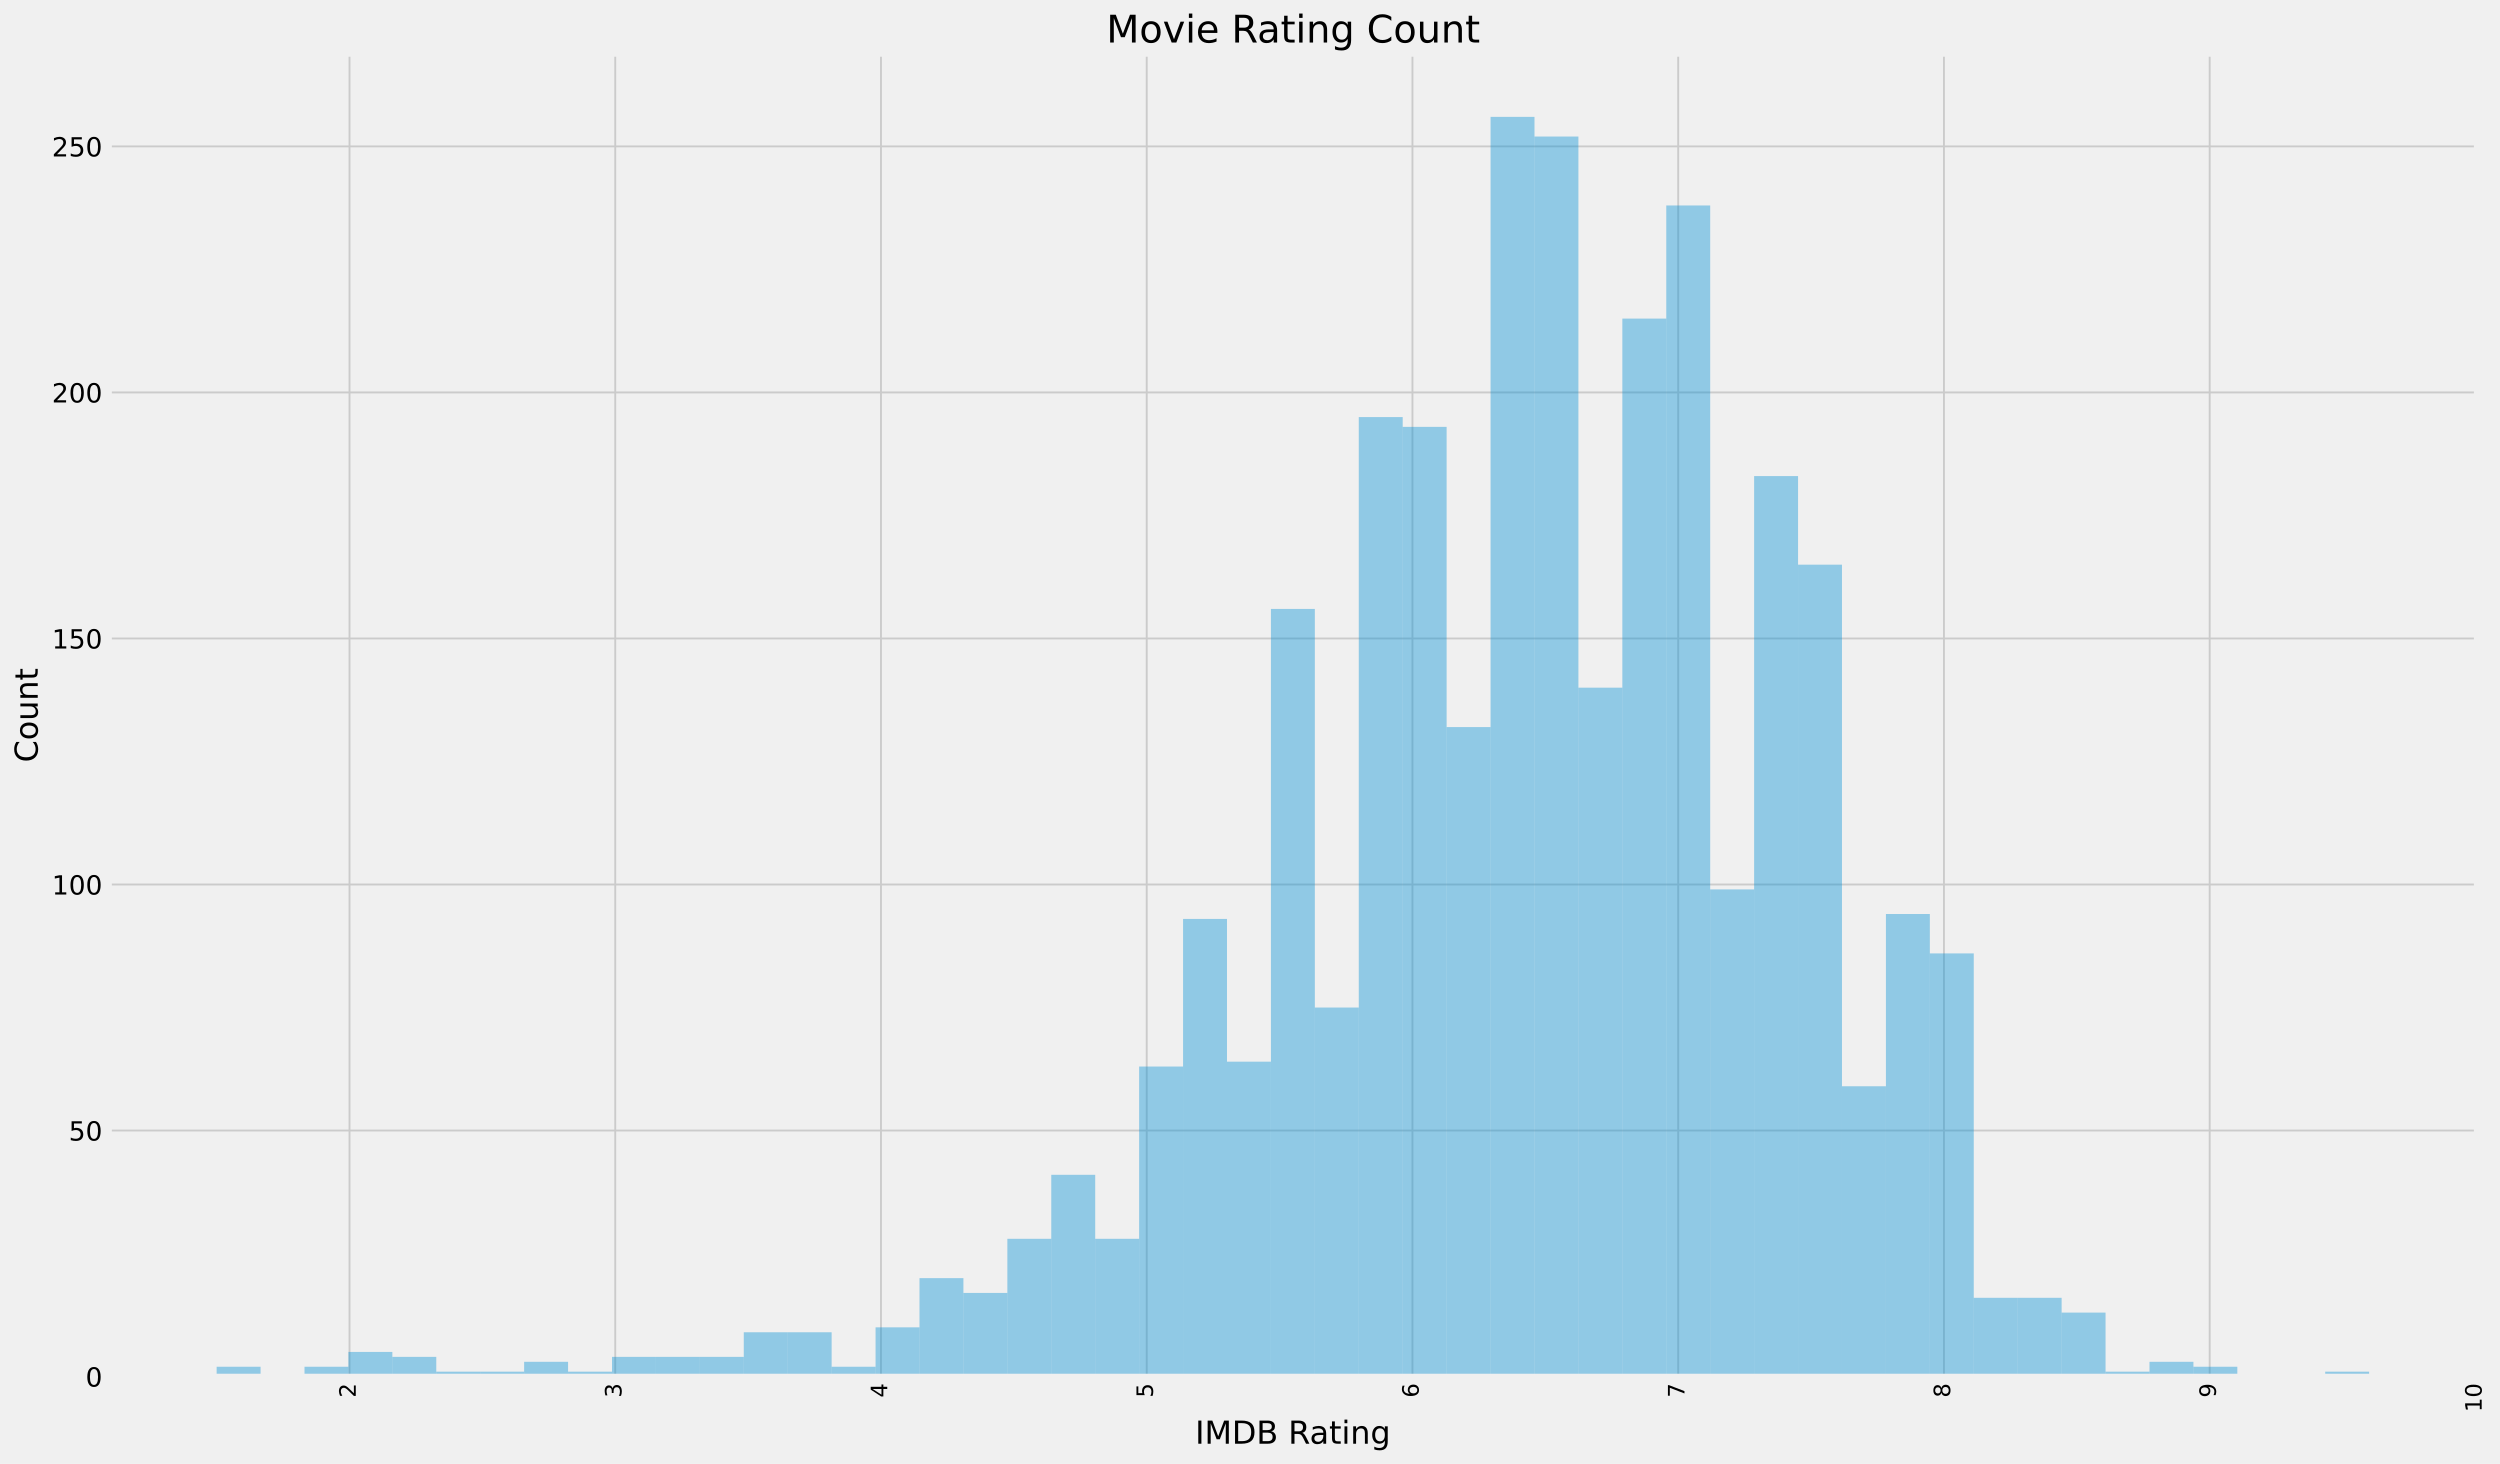 <?xml version="1.0" encoding="utf-8" standalone="no"?>
<!DOCTYPE svg PUBLIC "-//W3C//DTD SVG 1.1//EN"
  "http://www.w3.org/Graphics/SVG/1.1/DTD/svg11.dtd">
<!-- Created with matplotlib (https://matplotlib.org/) -->
<svg height="774.588pt" version="1.1" viewBox="0 0 1322.786 774.588" width="1322.786pt" xmlns="http://www.w3.org/2000/svg" xmlns:xlink="http://www.w3.org/1999/xlink">
 <defs>
  <style type="text/css">*{stroke-linecap:butt;stroke-linejoin:round;}</style>
 </defs>
 <g id="figure_1">
  <g id="patch_1">
   <path d="M 0 774.588 
L 1322.786 774.588 
L 1322.786 0 
L 0 0 
z
" style="fill:#f0f0f0;"/>
  </g>
  <g id="axes_1">
   <g id="patch_2">
    <path d="M 57.682 728.358 
L 1310.482 728.358 
L 1310.482 28.518 
L 57.682 28.518 
z
" style="fill:#f0f0f0;"/>
   </g>
   <g id="matplotlib.axis_1">
    <g id="xtick_1">
     <g id="line2d_1">
      <path clip-path="url(#pe05fe246aa)" d="M 184.93 728.358 
L 184.93 28.518 
" style="fill:none;stroke:#cbcbcb;"/>
     </g>
     <g id="line2d_2"/>
     <g id="text_1">
      <!-- 2 -->
      <g transform="translate(188.241 739.493)rotate(-90)scale(0.12 -0.12)">
       <defs>
        <path d="M 19.188 8.297 
L 53.609 8.297 
L 53.609 0 
L 7.328 0 
L 7.328 8.297 
Q 12.938 14.109 22.625 23.891 
Q 32.328 33.688 34.812 36.531 
Q 39.547 41.844 41.422 45.531 
Q 43.312 49.219 43.312 52.781 
Q 43.312 58.594 39.234 62.25 
Q 35.156 65.922 28.609 65.922 
Q 23.969 65.922 18.812 64.312 
Q 13.672 62.703 7.812 59.422 
L 7.812 69.391 
Q 13.766 71.781 18.938 73 
Q 24.125 74.219 28.422 74.219 
Q 39.75 74.219 46.484 68.547 
Q 53.219 62.891 53.219 53.422 
Q 53.219 48.922 51.531 44.891 
Q 49.859 40.875 45.406 35.406 
Q 44.188 33.984 37.641 27.219 
Q 31.109 20.453 19.188 8.297 
z
" id="DejaVuSans-50"/>
       </defs>
       <use xlink:href="#DejaVuSans-50"/>
      </g>
     </g>
    </g>
    <g id="xtick_2">
     <g id="line2d_3">
      <path clip-path="url(#pe05fe246aa)" d="M 325.536 728.358 
L 325.536 28.518 
" style="fill:none;stroke:#cbcbcb;"/>
     </g>
     <g id="line2d_4"/>
     <g id="text_2">
      <!-- 3 -->
      <g transform="translate(328.848 739.493)rotate(-90)scale(0.12 -0.12)">
       <defs>
        <path d="M 40.578 39.312 
Q 47.656 37.797 51.625 33 
Q 55.609 28.219 55.609 21.188 
Q 55.609 10.406 48.188 4.484 
Q 40.766 -1.422 27.094 -1.422 
Q 22.516 -1.422 17.656 -0.516 
Q 12.797 0.391 7.625 2.203 
L 7.625 11.719 
Q 11.719 9.328 16.594 8.109 
Q 21.484 6.891 26.812 6.891 
Q 36.078 6.891 40.938 10.547 
Q 45.797 14.203 45.797 21.188 
Q 45.797 27.641 41.281 31.266 
Q 36.766 34.906 28.719 34.906 
L 20.219 34.906 
L 20.219 43.016 
L 29.109 43.016 
Q 36.375 43.016 40.234 45.922 
Q 44.094 48.828 44.094 54.297 
Q 44.094 59.906 40.109 62.906 
Q 36.141 65.922 28.719 65.922 
Q 24.656 65.922 20.016 65.031 
Q 15.375 64.156 9.812 62.312 
L 9.812 71.094 
Q 15.438 72.656 20.344 73.438 
Q 25.25 74.219 29.594 74.219 
Q 40.828 74.219 47.359 69.109 
Q 53.906 64.016 53.906 55.328 
Q 53.906 49.266 50.438 45.094 
Q 46.969 40.922 40.578 39.312 
z
" id="DejaVuSans-51"/>
       </defs>
       <use xlink:href="#DejaVuSans-51"/>
      </g>
     </g>
    </g>
    <g id="xtick_3">
     <g id="line2d_5">
      <path clip-path="url(#pe05fe246aa)" d="M 466.142 728.358 
L 466.142 28.518 
" style="fill:none;stroke:#cbcbcb;"/>
     </g>
     <g id="line2d_6"/>
     <g id="text_3">
      <!-- 4 -->
      <g transform="translate(469.454 739.493)rotate(-90)scale(0.12 -0.12)">
       <defs>
        <path d="M 37.797 64.312 
L 12.891 25.391 
L 37.797 25.391 
z
M 35.203 72.906 
L 47.609 72.906 
L 47.609 25.391 
L 58.016 25.391 
L 58.016 17.188 
L 47.609 17.188 
L 47.609 0 
L 37.797 0 
L 37.797 17.188 
L 4.891 17.188 
L 4.891 26.703 
z
" id="DejaVuSans-52"/>
       </defs>
       <use xlink:href="#DejaVuSans-52"/>
      </g>
     </g>
    </g>
    <g id="xtick_4">
     <g id="line2d_7">
      <path clip-path="url(#pe05fe246aa)" d="M 606.748 728.358 
L 606.748 28.518 
" style="fill:none;stroke:#cbcbcb;"/>
     </g>
     <g id="line2d_8"/>
     <g id="text_4">
      <!-- 5 -->
      <g transform="translate(610.06 739.493)rotate(-90)scale(0.12 -0.12)">
       <defs>
        <path d="M 10.797 72.906 
L 49.516 72.906 
L 49.516 64.594 
L 19.828 64.594 
L 19.828 46.734 
Q 21.969 47.469 24.109 47.828 
Q 26.266 48.188 28.422 48.188 
Q 40.625 48.188 47.75 41.5 
Q 54.891 34.812 54.891 23.391 
Q 54.891 11.625 47.562 5.094 
Q 40.234 -1.422 26.906 -1.422 
Q 22.312 -1.422 17.547 -0.641 
Q 12.797 0.141 7.719 1.703 
L 7.719 11.625 
Q 12.109 9.234 16.797 8.062 
Q 21.484 6.891 26.703 6.891 
Q 35.156 6.891 40.078 11.328 
Q 45.016 15.766 45.016 23.391 
Q 45.016 31 40.078 35.438 
Q 35.156 39.891 26.703 39.891 
Q 22.75 39.891 18.812 39.016 
Q 14.891 38.141 10.797 36.281 
z
" id="DejaVuSans-53"/>
       </defs>
       <use xlink:href="#DejaVuSans-53"/>
      </g>
     </g>
    </g>
    <g id="xtick_5">
     <g id="line2d_9">
      <path clip-path="url(#pe05fe246aa)" d="M 747.354 728.358 
L 747.354 28.518 
" style="fill:none;stroke:#cbcbcb;"/>
     </g>
     <g id="line2d_10"/>
     <g id="text_5">
      <!-- 6 -->
      <g transform="translate(750.666 739.493)rotate(-90)scale(0.12 -0.12)">
       <defs>
        <path d="M 33.016 40.375 
Q 26.375 40.375 22.484 35.828 
Q 18.609 31.297 18.609 23.391 
Q 18.609 15.531 22.484 10.953 
Q 26.375 6.391 33.016 6.391 
Q 39.656 6.391 43.531 10.953 
Q 47.406 15.531 47.406 23.391 
Q 47.406 31.297 43.531 35.828 
Q 39.656 40.375 33.016 40.375 
z
M 52.594 71.297 
L 52.594 62.312 
Q 48.875 64.062 45.094 64.984 
Q 41.312 65.922 37.594 65.922 
Q 27.828 65.922 22.672 59.328 
Q 17.531 52.734 16.797 39.406 
Q 19.672 43.656 24.016 45.922 
Q 28.375 48.188 33.594 48.188 
Q 44.578 48.188 50.953 41.516 
Q 57.328 34.859 57.328 23.391 
Q 57.328 12.156 50.688 5.359 
Q 44.047 -1.422 33.016 -1.422 
Q 20.359 -1.422 13.672 8.266 
Q 6.984 17.969 6.984 36.375 
Q 6.984 53.656 15.188 63.938 
Q 23.391 74.219 37.203 74.219 
Q 40.922 74.219 44.703 73.484 
Q 48.484 72.75 52.594 71.297 
z
" id="DejaVuSans-54"/>
       </defs>
       <use xlink:href="#DejaVuSans-54"/>
      </g>
     </g>
    </g>
    <g id="xtick_6">
     <g id="line2d_11">
      <path clip-path="url(#pe05fe246aa)" d="M 887.961 728.358 
L 887.961 28.518 
" style="fill:none;stroke:#cbcbcb;"/>
     </g>
     <g id="line2d_12"/>
     <g id="text_6">
      <!-- 7 -->
      <g transform="translate(891.272 739.493)rotate(-90)scale(0.12 -0.12)">
       <defs>
        <path d="M 8.203 72.906 
L 55.078 72.906 
L 55.078 68.703 
L 28.609 0 
L 18.312 0 
L 43.219 64.594 
L 8.203 64.594 
z
" id="DejaVuSans-55"/>
       </defs>
       <use xlink:href="#DejaVuSans-55"/>
      </g>
     </g>
    </g>
    <g id="xtick_7">
     <g id="line2d_13">
      <path clip-path="url(#pe05fe246aa)" d="M 1028.567 728.358 
L 1028.567 28.518 
" style="fill:none;stroke:#cbcbcb;"/>
     </g>
     <g id="line2d_14"/>
     <g id="text_7">
      <!-- 8 -->
      <g transform="translate(1031.878 739.493)rotate(-90)scale(0.12 -0.12)">
       <defs>
        <path d="M 31.781 34.625 
Q 24.75 34.625 20.719 30.859 
Q 16.703 27.094 16.703 20.516 
Q 16.703 13.922 20.719 10.156 
Q 24.75 6.391 31.781 6.391 
Q 38.812 6.391 42.859 10.172 
Q 46.922 13.969 46.922 20.516 
Q 46.922 27.094 42.891 30.859 
Q 38.875 34.625 31.781 34.625 
z
M 21.922 38.812 
Q 15.578 40.375 12.031 44.719 
Q 8.5 49.078 8.5 55.328 
Q 8.5 64.062 14.719 69.141 
Q 20.953 74.219 31.781 74.219 
Q 42.672 74.219 48.875 69.141 
Q 55.078 64.062 55.078 55.328 
Q 55.078 49.078 51.531 44.719 
Q 48 40.375 41.703 38.812 
Q 48.828 37.156 52.797 32.312 
Q 56.781 27.484 56.781 20.516 
Q 56.781 9.906 50.312 4.234 
Q 43.844 -1.422 31.781 -1.422 
Q 19.734 -1.422 13.25 4.234 
Q 6.781 9.906 6.781 20.516 
Q 6.781 27.484 10.781 32.312 
Q 14.797 37.156 21.922 38.812 
z
M 18.312 54.391 
Q 18.312 48.734 21.844 45.562 
Q 25.391 42.391 31.781 42.391 
Q 38.141 42.391 41.719 45.562 
Q 45.312 48.734 45.312 54.391 
Q 45.312 60.062 41.719 63.234 
Q 38.141 66.406 31.781 66.406 
Q 25.391 66.406 21.844 63.234 
Q 18.312 60.062 18.312 54.391 
z
" id="DejaVuSans-56"/>
       </defs>
       <use xlink:href="#DejaVuSans-56"/>
      </g>
     </g>
    </g>
    <g id="xtick_8">
     <g id="line2d_15">
      <path clip-path="url(#pe05fe246aa)" d="M 1169.173 728.358 
L 1169.173 28.518 
" style="fill:none;stroke:#cbcbcb;"/>
     </g>
     <g id="line2d_16"/>
     <g id="text_8">
      <!-- 9 -->
      <g transform="translate(1172.484 739.493)rotate(-90)scale(0.12 -0.12)">
       <defs>
        <path d="M 10.984 1.516 
L 10.984 10.5 
Q 14.703 8.734 18.5 7.812 
Q 22.312 6.891 25.984 6.891 
Q 35.75 6.891 40.891 13.453 
Q 46.047 20.016 46.781 33.406 
Q 43.953 29.203 39.594 26.953 
Q 35.25 24.703 29.984 24.703 
Q 19.047 24.703 12.672 31.312 
Q 6.297 37.938 6.297 49.422 
Q 6.297 60.641 12.938 67.422 
Q 19.578 74.219 30.609 74.219 
Q 43.266 74.219 49.922 64.516 
Q 56.594 54.828 56.594 36.375 
Q 56.594 19.141 48.406 8.859 
Q 40.234 -1.422 26.422 -1.422 
Q 22.703 -1.422 18.891 -0.688 
Q 15.094 0.047 10.984 1.516 
z
M 30.609 32.422 
Q 37.25 32.422 41.125 36.953 
Q 45.016 41.5 45.016 49.422 
Q 45.016 57.281 41.125 61.844 
Q 37.25 66.406 30.609 66.406 
Q 23.969 66.406 20.094 61.844 
Q 16.219 57.281 16.219 49.422 
Q 16.219 41.5 20.094 36.953 
Q 23.969 32.422 30.609 32.422 
z
" id="DejaVuSans-57"/>
       </defs>
       <use xlink:href="#DejaVuSans-57"/>
      </g>
     </g>
    </g>
    <g id="xtick_9">
     <g id="line2d_17">
      <path clip-path="url(#pe05fe246aa)" d="M 1309.779 728.358 
L 1309.779 28.518 
" style="fill:none;stroke:#cbcbcb;"/>
     </g>
     <g id="line2d_18"/>
     <g id="text_9">
      <!-- 10 -->
      <g transform="translate(1313.09 747.128)rotate(-90)scale(0.12 -0.12)">
       <defs>
        <path d="M 12.406 8.297 
L 28.516 8.297 
L 28.516 63.922 
L 10.984 60.406 
L 10.984 69.391 
L 28.422 72.906 
L 38.281 72.906 
L 38.281 8.297 
L 54.391 8.297 
L 54.391 0 
L 12.406 0 
z
" id="DejaVuSans-49"/>
        <path d="M 31.781 66.406 
Q 24.172 66.406 20.328 58.906 
Q 16.5 51.422 16.5 36.375 
Q 16.5 21.391 20.328 13.891 
Q 24.172 6.391 31.781 6.391 
Q 39.453 6.391 43.281 13.891 
Q 47.125 21.391 47.125 36.375 
Q 47.125 51.422 43.281 58.906 
Q 39.453 66.406 31.781 66.406 
z
M 31.781 74.219 
Q 44.047 74.219 50.516 64.516 
Q 56.984 54.828 56.984 36.375 
Q 56.984 17.969 50.516 8.266 
Q 44.047 -1.422 31.781 -1.422 
Q 19.531 -1.422 13.062 8.266 
Q 6.594 17.969 6.594 36.375 
Q 6.594 54.828 13.062 64.516 
Q 19.531 74.219 31.781 74.219 
z
" id="DejaVuSans-48"/>
       </defs>
       <use xlink:href="#DejaVuSans-49"/>
       <use x="63.623" xlink:href="#DejaVuSans-48"/>
      </g>
     </g>
    </g>
    <g id="text_10">
     <!-- IMDB Rating -->
     <g transform="translate(632.377 763.894)scale(0.168 -0.168)">
      <defs>
       <path d="M 9.812 72.906 
L 19.672 72.906 
L 19.672 0 
L 9.812 0 
z
" id="DejaVuSans-73"/>
       <path d="M 9.812 72.906 
L 24.516 72.906 
L 43.109 23.297 
L 61.812 72.906 
L 76.516 72.906 
L 76.516 0 
L 66.891 0 
L 66.891 64.016 
L 48.094 14.016 
L 38.188 14.016 
L 19.391 64.016 
L 19.391 0 
L 9.812 0 
z
" id="DejaVuSans-77"/>
       <path d="M 19.672 64.797 
L 19.672 8.109 
L 31.594 8.109 
Q 46.688 8.109 53.688 14.938 
Q 60.688 21.781 60.688 36.531 
Q 60.688 51.172 53.688 57.984 
Q 46.688 64.797 31.594 64.797 
z
M 9.812 72.906 
L 30.078 72.906 
Q 51.266 72.906 61.172 64.094 
Q 71.094 55.281 71.094 36.531 
Q 71.094 17.672 61.125 8.828 
Q 51.172 0 30.078 0 
L 9.812 0 
z
" id="DejaVuSans-68"/>
       <path d="M 19.672 34.812 
L 19.672 8.109 
L 35.5 8.109 
Q 43.453 8.109 47.281 11.406 
Q 51.125 14.703 51.125 21.484 
Q 51.125 28.328 47.281 31.562 
Q 43.453 34.812 35.5 34.812 
z
M 19.672 64.797 
L 19.672 42.828 
L 34.281 42.828 
Q 41.5 42.828 45.031 45.531 
Q 48.578 48.25 48.578 53.812 
Q 48.578 59.328 45.031 62.062 
Q 41.5 64.797 34.281 64.797 
z
M 9.812 72.906 
L 35.016 72.906 
Q 46.297 72.906 52.391 68.219 
Q 58.5 63.531 58.5 54.891 
Q 58.5 48.188 55.375 44.234 
Q 52.25 40.281 46.188 39.312 
Q 53.469 37.75 57.5 32.781 
Q 61.531 27.828 61.531 20.406 
Q 61.531 10.641 54.891 5.312 
Q 48.25 0 35.984 0 
L 9.812 0 
z
" id="DejaVuSans-66"/>
       <path id="DejaVuSans-32"/>
       <path d="M 44.391 34.188 
Q 47.562 33.109 50.562 29.594 
Q 53.562 26.078 56.594 19.922 
L 66.609 0 
L 56 0 
L 46.688 18.703 
Q 43.062 26.031 39.672 28.422 
Q 36.281 30.812 30.422 30.812 
L 19.672 30.812 
L 19.672 0 
L 9.812 0 
L 9.812 72.906 
L 32.078 72.906 
Q 44.578 72.906 50.734 67.672 
Q 56.891 62.453 56.891 51.906 
Q 56.891 45.016 53.688 40.469 
Q 50.484 35.938 44.391 34.188 
z
M 19.672 64.797 
L 19.672 38.922 
L 32.078 38.922 
Q 39.203 38.922 42.844 42.219 
Q 46.484 45.516 46.484 51.906 
Q 46.484 58.297 42.844 61.547 
Q 39.203 64.797 32.078 64.797 
z
" id="DejaVuSans-82"/>
       <path d="M 34.281 27.484 
Q 23.391 27.484 19.188 25 
Q 14.984 22.516 14.984 16.5 
Q 14.984 11.719 18.141 8.906 
Q 21.297 6.109 26.703 6.109 
Q 34.188 6.109 38.703 11.406 
Q 43.219 16.703 43.219 25.484 
L 43.219 27.484 
z
M 52.203 31.203 
L 52.203 0 
L 43.219 0 
L 43.219 8.297 
Q 40.141 3.328 35.547 0.953 
Q 30.953 -1.422 24.312 -1.422 
Q 15.922 -1.422 10.953 3.297 
Q 6 8.016 6 15.922 
Q 6 25.141 12.172 29.828 
Q 18.359 34.516 30.609 34.516 
L 43.219 34.516 
L 43.219 35.406 
Q 43.219 41.609 39.141 45 
Q 35.062 48.391 27.688 48.391 
Q 23 48.391 18.547 47.266 
Q 14.109 46.141 10.016 43.891 
L 10.016 52.203 
Q 14.938 54.109 19.578 55.047 
Q 24.219 56 28.609 56 
Q 40.484 56 46.344 49.844 
Q 52.203 43.703 52.203 31.203 
z
" id="DejaVuSans-97"/>
       <path d="M 18.312 70.219 
L 18.312 54.688 
L 36.812 54.688 
L 36.812 47.703 
L 18.312 47.703 
L 18.312 18.016 
Q 18.312 11.328 20.141 9.422 
Q 21.969 7.516 27.594 7.516 
L 36.812 7.516 
L 36.812 0 
L 27.594 0 
Q 17.188 0 13.234 3.875 
Q 9.281 7.766 9.281 18.016 
L 9.281 47.703 
L 2.688 47.703 
L 2.688 54.688 
L 9.281 54.688 
L 9.281 70.219 
z
" id="DejaVuSans-116"/>
       <path d="M 9.422 54.688 
L 18.406 54.688 
L 18.406 0 
L 9.422 0 
z
M 9.422 75.984 
L 18.406 75.984 
L 18.406 64.594 
L 9.422 64.594 
z
" id="DejaVuSans-105"/>
       <path d="M 54.891 33.016 
L 54.891 0 
L 45.906 0 
L 45.906 32.719 
Q 45.906 40.484 42.875 44.328 
Q 39.844 48.188 33.797 48.188 
Q 26.516 48.188 22.312 43.547 
Q 18.109 38.922 18.109 30.906 
L 18.109 0 
L 9.078 0 
L 9.078 54.688 
L 18.109 54.688 
L 18.109 46.188 
Q 21.344 51.125 25.703 53.562 
Q 30.078 56 35.797 56 
Q 45.219 56 50.047 50.172 
Q 54.891 44.344 54.891 33.016 
z
" id="DejaVuSans-110"/>
       <path d="M 45.406 27.984 
Q 45.406 37.75 41.375 43.109 
Q 37.359 48.484 30.078 48.484 
Q 22.859 48.484 18.828 43.109 
Q 14.797 37.75 14.797 27.984 
Q 14.797 18.266 18.828 12.891 
Q 22.859 7.516 30.078 7.516 
Q 37.359 7.516 41.375 12.891 
Q 45.406 18.266 45.406 27.984 
z
M 54.391 6.781 
Q 54.391 -7.172 48.188 -13.984 
Q 42 -20.797 29.203 -20.797 
Q 24.469 -20.797 20.266 -20.094 
Q 16.062 -19.391 12.109 -17.922 
L 12.109 -9.188 
Q 16.062 -11.328 19.922 -12.344 
Q 23.781 -13.375 27.781 -13.375 
Q 36.625 -13.375 41.016 -8.766 
Q 45.406 -4.156 45.406 5.172 
L 45.406 9.625 
Q 42.625 4.781 38.281 2.391 
Q 33.938 0 27.875 0 
Q 17.828 0 11.672 7.656 
Q 5.516 15.328 5.516 27.984 
Q 5.516 40.672 11.672 48.328 
Q 17.828 56 27.875 56 
Q 33.938 56 38.281 53.609 
Q 42.625 51.219 45.406 46.391 
L 45.406 54.688 
L 54.391 54.688 
z
" id="DejaVuSans-103"/>
      </defs>
      <use xlink:href="#DejaVuSans-73"/>
      <use x="29.492" xlink:href="#DejaVuSans-77"/>
      <use x="115.771" xlink:href="#DejaVuSans-68"/>
      <use x="192.773" xlink:href="#DejaVuSans-66"/>
      <use x="261.377" xlink:href="#DejaVuSans-32"/>
      <use x="293.164" xlink:href="#DejaVuSans-82"/>
      <use x="360.396" xlink:href="#DejaVuSans-97"/>
      <use x="421.676" xlink:href="#DejaVuSans-116"/>
      <use x="460.885" xlink:href="#DejaVuSans-105"/>
      <use x="488.668" xlink:href="#DejaVuSans-110"/>
      <use x="552.047" xlink:href="#DejaVuSans-103"/>
     </g>
    </g>
   </g>
   <g id="matplotlib.axis_2">
    <g id="ytick_1">
     <g id="line2d_19">
      <path clip-path="url(#pe05fe246aa)" d="M 57.682 728.358 
L 1310.482 728.358 
" style="fill:none;stroke:#cbcbcb;"/>
     </g>
     <g id="line2d_20"/>
     <g id="text_11">
      <!-- 0 -->
      <g transform="translate(45.274 733.677)scale(0.14 -0.14)">
       <use xlink:href="#DejaVuSans-48"/>
      </g>
     </g>
    </g>
    <g id="ytick_2">
     <g id="line2d_21">
      <path clip-path="url(#pe05fe246aa)" d="M 57.682 598.18 
L 1310.482 598.18 
" style="fill:none;stroke:#cbcbcb;"/>
     </g>
     <g id="line2d_22"/>
     <g id="text_12">
      <!-- 50 -->
      <g transform="translate(36.367 603.499)scale(0.14 -0.14)">
       <use xlink:href="#DejaVuSans-53"/>
       <use x="63.623" xlink:href="#DejaVuSans-48"/>
      </g>
     </g>
    </g>
    <g id="ytick_3">
     <g id="line2d_23">
      <path clip-path="url(#pe05fe246aa)" d="M 57.682 468.001 
L 1310.482 468.001 
" style="fill:none;stroke:#cbcbcb;"/>
     </g>
     <g id="line2d_24"/>
     <g id="text_13">
      <!-- 100 -->
      <g transform="translate(27.459 473.32)scale(0.14 -0.14)">
       <use xlink:href="#DejaVuSans-49"/>
       <use x="63.623" xlink:href="#DejaVuSans-48"/>
       <use x="127.246" xlink:href="#DejaVuSans-48"/>
      </g>
     </g>
    </g>
    <g id="ytick_4">
     <g id="line2d_25">
      <path clip-path="url(#pe05fe246aa)" d="M 57.682 337.823 
L 1310.482 337.823 
" style="fill:none;stroke:#cbcbcb;"/>
     </g>
     <g id="line2d_26"/>
     <g id="text_14">
      <!-- 150 -->
      <g transform="translate(27.459 343.142)scale(0.14 -0.14)">
       <use xlink:href="#DejaVuSans-49"/>
       <use x="63.623" xlink:href="#DejaVuSans-53"/>
       <use x="127.246" xlink:href="#DejaVuSans-48"/>
      </g>
     </g>
    </g>
    <g id="ytick_5">
     <g id="line2d_27">
      <path clip-path="url(#pe05fe246aa)" d="M 57.682 207.644 
L 1310.482 207.644 
" style="fill:none;stroke:#cbcbcb;"/>
     </g>
     <g id="line2d_28"/>
     <g id="text_15">
      <!-- 200 -->
      <g transform="translate(27.459 212.963)scale(0.14 -0.14)">
       <use xlink:href="#DejaVuSans-50"/>
       <use x="63.623" xlink:href="#DejaVuSans-48"/>
       <use x="127.246" xlink:href="#DejaVuSans-48"/>
      </g>
     </g>
    </g>
    <g id="ytick_6">
     <g id="line2d_29">
      <path clip-path="url(#pe05fe246aa)" d="M 57.682 77.466 
L 1310.482 77.466 
" style="fill:none;stroke:#cbcbcb;"/>
     </g>
     <g id="line2d_30"/>
     <g id="text_16">
      <!-- 250 -->
      <g transform="translate(27.459 82.784)scale(0.14 -0.14)">
       <use xlink:href="#DejaVuSans-50"/>
       <use x="63.623" xlink:href="#DejaVuSans-53"/>
       <use x="127.246" xlink:href="#DejaVuSans-48"/>
      </g>
     </g>
    </g>
    <g id="text_17">
     <!-- Count -->
     <g transform="translate(19.965 403.384)rotate(-90)scale(0.168 -0.168)">
      <defs>
       <path d="M 64.406 67.281 
L 64.406 56.891 
Q 59.422 61.531 53.781 63.812 
Q 48.141 66.109 41.797 66.109 
Q 29.297 66.109 22.656 58.469 
Q 16.016 50.828 16.016 36.375 
Q 16.016 21.969 22.656 14.328 
Q 29.297 6.688 41.797 6.688 
Q 48.141 6.688 53.781 8.984 
Q 59.422 11.281 64.406 15.922 
L 64.406 5.609 
Q 59.234 2.094 53.438 0.328 
Q 47.656 -1.422 41.219 -1.422 
Q 24.656 -1.422 15.125 8.703 
Q 5.609 18.844 5.609 36.375 
Q 5.609 53.953 15.125 64.078 
Q 24.656 74.219 41.219 74.219 
Q 47.75 74.219 53.531 72.484 
Q 59.328 70.75 64.406 67.281 
z
" id="DejaVuSans-67"/>
       <path d="M 30.609 48.391 
Q 23.391 48.391 19.188 42.75 
Q 14.984 37.109 14.984 27.297 
Q 14.984 17.484 19.156 11.844 
Q 23.344 6.203 30.609 6.203 
Q 37.797 6.203 41.984 11.859 
Q 46.188 17.531 46.188 27.297 
Q 46.188 37.016 41.984 42.703 
Q 37.797 48.391 30.609 48.391 
z
M 30.609 56 
Q 42.328 56 49.016 48.375 
Q 55.719 40.766 55.719 27.297 
Q 55.719 13.875 49.016 6.219 
Q 42.328 -1.422 30.609 -1.422 
Q 18.844 -1.422 12.172 6.219 
Q 5.516 13.875 5.516 27.297 
Q 5.516 40.766 12.172 48.375 
Q 18.844 56 30.609 56 
z
" id="DejaVuSans-111"/>
       <path d="M 8.5 21.578 
L 8.5 54.688 
L 17.484 54.688 
L 17.484 21.922 
Q 17.484 14.156 20.5 10.266 
Q 23.531 6.391 29.594 6.391 
Q 36.859 6.391 41.078 11.031 
Q 45.312 15.672 45.312 23.688 
L 45.312 54.688 
L 54.297 54.688 
L 54.297 0 
L 45.312 0 
L 45.312 8.406 
Q 42.047 3.422 37.719 1 
Q 33.406 -1.422 27.688 -1.422 
Q 18.266 -1.422 13.375 4.438 
Q 8.5 10.297 8.5 21.578 
z
M 31.109 56 
z
" id="DejaVuSans-117"/>
      </defs>
      <use xlink:href="#DejaVuSans-67"/>
      <use x="69.824" xlink:href="#DejaVuSans-111"/>
      <use x="131.006" xlink:href="#DejaVuSans-117"/>
      <use x="194.385" xlink:href="#DejaVuSans-110"/>
      <use x="257.764" xlink:href="#DejaVuSans-116"/>
     </g>
    </g>
   </g>
   <g id="patch_3">
    <path clip-path="url(#pe05fe246aa)" d="M 114.627 728.358 
L 137.87 728.358 
L 137.87 723.151 
L 114.627 723.151 
z
" style="fill:#008fd5;opacity:0.4;"/>
   </g>
   <g id="patch_4">
    <path clip-path="url(#pe05fe246aa)" d="M 137.87 728.358 
L 161.113 728.358 
L 161.113 728.358 
L 137.87 728.358 
z
" style="fill:#008fd5;opacity:0.4;"/>
   </g>
   <g id="patch_5">
    <path clip-path="url(#pe05fe246aa)" d="M 161.113 728.358 
L 184.356 728.358 
L 184.356 723.151 
L 161.113 723.151 
z
" style="fill:#008fd5;opacity:0.4;"/>
   </g>
   <g id="patch_6">
    <path clip-path="url(#pe05fe246aa)" d="M 184.356 728.358 
L 207.599 728.358 
L 207.599 715.341 
L 184.356 715.341 
z
" style="fill:#008fd5;opacity:0.4;"/>
   </g>
   <g id="patch_7">
    <path clip-path="url(#pe05fe246aa)" d="M 207.599 728.358 
L 230.842 728.358 
L 230.842 717.944 
L 207.599 717.944 
z
" style="fill:#008fd5;opacity:0.4;"/>
   </g>
   <g id="patch_8">
    <path clip-path="url(#pe05fe246aa)" d="M 230.842 728.358 
L 254.085 728.358 
L 254.085 725.755 
L 230.842 725.755 
z
" style="fill:#008fd5;opacity:0.4;"/>
   </g>
   <g id="patch_9">
    <path clip-path="url(#pe05fe246aa)" d="M 254.085 728.358 
L 277.329 728.358 
L 277.329 725.755 
L 254.085 725.755 
z
" style="fill:#008fd5;opacity:0.4;"/>
   </g>
   <g id="patch_10">
    <path clip-path="url(#pe05fe246aa)" d="M 277.329 728.358 
L 300.572 728.358 
L 300.572 720.548 
L 277.329 720.548 
z
" style="fill:#008fd5;opacity:0.4;"/>
   </g>
   <g id="patch_11">
    <path clip-path="url(#pe05fe246aa)" d="M 300.572 728.358 
L 323.815 728.358 
L 323.815 725.755 
L 300.572 725.755 
z
" style="fill:#008fd5;opacity:0.4;"/>
   </g>
   <g id="patch_12">
    <path clip-path="url(#pe05fe246aa)" d="M 323.815 728.358 
L 347.058 728.358 
L 347.058 717.944 
L 323.815 717.944 
z
" style="fill:#008fd5;opacity:0.4;"/>
   </g>
   <g id="patch_13">
    <path clip-path="url(#pe05fe246aa)" d="M 347.058 728.358 
L 370.301 728.358 
L 370.301 717.944 
L 347.058 717.944 
z
" style="fill:#008fd5;opacity:0.4;"/>
   </g>
   <g id="patch_14">
    <path clip-path="url(#pe05fe246aa)" d="M 370.301 728.358 
L 393.544 728.358 
L 393.544 717.944 
L 370.301 717.944 
z
" style="fill:#008fd5;opacity:0.4;"/>
   </g>
   <g id="patch_15">
    <path clip-path="url(#pe05fe246aa)" d="M 393.544 728.358 
L 416.787 728.358 
L 416.787 704.926 
L 393.544 704.926 
z
" style="fill:#008fd5;opacity:0.4;"/>
   </g>
   <g id="patch_16">
    <path clip-path="url(#pe05fe246aa)" d="M 416.787 728.358 
L 440.03 728.358 
L 440.03 704.926 
L 416.787 704.926 
z
" style="fill:#008fd5;opacity:0.4;"/>
   </g>
   <g id="patch_17">
    <path clip-path="url(#pe05fe246aa)" d="M 440.03 728.358 
L 463.273 728.358 
L 463.273 723.151 
L 440.03 723.151 
z
" style="fill:#008fd5;opacity:0.4;"/>
   </g>
   <g id="patch_18">
    <path clip-path="url(#pe05fe246aa)" d="M 463.273 728.358 
L 486.516 728.358 
L 486.516 702.323 
L 463.273 702.323 
z
" style="fill:#008fd5;opacity:0.4;"/>
   </g>
   <g id="patch_19">
    <path clip-path="url(#pe05fe246aa)" d="M 486.516 728.358 
L 509.759 728.358 
L 509.759 676.287 
L 486.516 676.287 
z
" style="fill:#008fd5;opacity:0.4;"/>
   </g>
   <g id="patch_20">
    <path clip-path="url(#pe05fe246aa)" d="M 509.759 728.358 
L 533.002 728.358 
L 533.002 684.098 
L 509.759 684.098 
z
" style="fill:#008fd5;opacity:0.4;"/>
   </g>
   <g id="patch_21">
    <path clip-path="url(#pe05fe246aa)" d="M 533.002 728.358 
L 556.245 728.358 
L 556.245 655.458 
L 533.002 655.458 
z
" style="fill:#008fd5;opacity:0.4;"/>
   </g>
   <g id="patch_22">
    <path clip-path="url(#pe05fe246aa)" d="M 556.245 728.358 
L 579.488 728.358 
L 579.488 621.612 
L 556.245 621.612 
z
" style="fill:#008fd5;opacity:0.4;"/>
   </g>
   <g id="patch_23">
    <path clip-path="url(#pe05fe246aa)" d="M 579.488 728.358 
L 602.731 728.358 
L 602.731 655.458 
L 579.488 655.458 
z
" style="fill:#008fd5;opacity:0.4;"/>
   </g>
   <g id="patch_24">
    <path clip-path="url(#pe05fe246aa)" d="M 602.731 728.358 
L 625.974 728.358 
L 625.974 564.333 
L 602.731 564.333 
z
" style="fill:#008fd5;opacity:0.4;"/>
   </g>
   <g id="patch_25">
    <path clip-path="url(#pe05fe246aa)" d="M 625.974 728.358 
L 649.217 728.358 
L 649.217 486.226 
L 625.974 486.226 
z
" style="fill:#008fd5;opacity:0.4;"/>
   </g>
   <g id="patch_26">
    <path clip-path="url(#pe05fe246aa)" d="M 649.217 728.358 
L 672.46 728.358 
L 672.46 561.73 
L 649.217 561.73 
z
" style="fill:#008fd5;opacity:0.4;"/>
   </g>
   <g id="patch_27">
    <path clip-path="url(#pe05fe246aa)" d="M 672.46 728.358 
L 695.703 728.358 
L 695.703 322.201 
L 672.46 322.201 
z
" style="fill:#008fd5;opacity:0.4;"/>
   </g>
   <g id="patch_28">
    <path clip-path="url(#pe05fe246aa)" d="M 695.703 728.358 
L 718.946 728.358 
L 718.946 533.091 
L 695.703 533.091 
z
" style="fill:#008fd5;opacity:0.4;"/>
   </g>
   <g id="patch_29">
    <path clip-path="url(#pe05fe246aa)" d="M 718.946 728.358 
L 742.189 728.358 
L 742.189 220.662 
L 718.946 220.662 
z
" style="fill:#008fd5;opacity:0.4;"/>
   </g>
   <g id="patch_30">
    <path clip-path="url(#pe05fe246aa)" d="M 742.189 728.358 
L 765.432 728.358 
L 765.432 225.869 
L 742.189 225.869 
z
" style="fill:#008fd5;opacity:0.4;"/>
   </g>
   <g id="patch_31">
    <path clip-path="url(#pe05fe246aa)" d="M 765.432 728.358 
L 788.675 728.358 
L 788.675 384.687 
L 765.432 384.687 
z
" style="fill:#008fd5;opacity:0.4;"/>
   </g>
   <g id="patch_32">
    <path clip-path="url(#pe05fe246aa)" d="M 788.675 728.358 
L 811.918 728.358 
L 811.918 61.844 
L 788.675 61.844 
z
" style="fill:#008fd5;opacity:0.4;"/>
   </g>
   <g id="patch_33">
    <path clip-path="url(#pe05fe246aa)" d="M 811.918 728.358 
L 835.162 728.358 
L 835.162 72.258 
L 811.918 72.258 
z
" style="fill:#008fd5;opacity:0.4;"/>
   </g>
   <g id="patch_34">
    <path clip-path="url(#pe05fe246aa)" d="M 835.162 728.358 
L 858.405 728.358 
L 858.405 363.858 
L 835.162 363.858 
z
" style="fill:#008fd5;opacity:0.4;"/>
   </g>
   <g id="patch_35">
    <path clip-path="url(#pe05fe246aa)" d="M 858.405 728.358 
L 881.648 728.358 
L 881.648 168.591 
L 858.405 168.591 
z
" style="fill:#008fd5;opacity:0.4;"/>
   </g>
   <g id="patch_36">
    <path clip-path="url(#pe05fe246aa)" d="M 881.648 728.358 
L 904.891 728.358 
L 904.891 108.708 
L 881.648 108.708 
z
" style="fill:#008fd5;opacity:0.4;"/>
   </g>
   <g id="patch_37">
    <path clip-path="url(#pe05fe246aa)" d="M 904.891 728.358 
L 928.134 728.358 
L 928.134 470.605 
L 904.891 470.605 
z
" style="fill:#008fd5;opacity:0.4;"/>
   </g>
   <g id="patch_38">
    <path clip-path="url(#pe05fe246aa)" d="M 928.134 728.358 
L 951.377 728.358 
L 951.377 251.905 
L 928.134 251.905 
z
" style="fill:#008fd5;opacity:0.4;"/>
   </g>
   <g id="patch_39">
    <path clip-path="url(#pe05fe246aa)" d="M 951.377 728.358 
L 974.62 728.358 
L 974.62 298.769 
L 951.377 298.769 
z
" style="fill:#008fd5;opacity:0.4;"/>
   </g>
   <g id="patch_40">
    <path clip-path="url(#pe05fe246aa)" d="M 974.62 728.358 
L 997.863 728.358 
L 997.863 574.748 
L 974.62 574.748 
z
" style="fill:#008fd5;opacity:0.4;"/>
   </g>
   <g id="patch_41">
    <path clip-path="url(#pe05fe246aa)" d="M 997.863 728.358 
L 1021.106 728.358 
L 1021.106 483.623 
L 997.863 483.623 
z
" style="fill:#008fd5;opacity:0.4;"/>
   </g>
   <g id="patch_42">
    <path clip-path="url(#pe05fe246aa)" d="M 1021.106 728.358 
L 1044.349 728.358 
L 1044.349 504.451 
L 1021.106 504.451 
z
" style="fill:#008fd5;opacity:0.4;"/>
   </g>
   <g id="patch_43">
    <path clip-path="url(#pe05fe246aa)" d="M 1044.349 728.358 
L 1067.592 728.358 
L 1067.592 686.701 
L 1044.349 686.701 
z
" style="fill:#008fd5;opacity:0.4;"/>
   </g>
   <g id="patch_44">
    <path clip-path="url(#pe05fe246aa)" d="M 1067.592 728.358 
L 1090.835 728.358 
L 1090.835 686.701 
L 1067.592 686.701 
z
" style="fill:#008fd5;opacity:0.4;"/>
   </g>
   <g id="patch_45">
    <path clip-path="url(#pe05fe246aa)" d="M 1090.835 728.358 
L 1114.078 728.358 
L 1114.078 694.512 
L 1090.835 694.512 
z
" style="fill:#008fd5;opacity:0.4;"/>
   </g>
   <g id="patch_46">
    <path clip-path="url(#pe05fe246aa)" d="M 1114.078 728.358 
L 1137.321 728.358 
L 1137.321 725.755 
L 1114.078 725.755 
z
" style="fill:#008fd5;opacity:0.4;"/>
   </g>
   <g id="patch_47">
    <path clip-path="url(#pe05fe246aa)" d="M 1137.321 728.358 
L 1160.564 728.358 
L 1160.564 720.548 
L 1137.321 720.548 
z
" style="fill:#008fd5;opacity:0.4;"/>
   </g>
   <g id="patch_48">
    <path clip-path="url(#pe05fe246aa)" d="M 1160.564 728.358 
L 1183.807 728.358 
L 1183.807 723.151 
L 1160.564 723.151 
z
" style="fill:#008fd5;opacity:0.4;"/>
   </g>
   <g id="patch_49">
    <path clip-path="url(#pe05fe246aa)" d="M 1183.807 728.358 
L 1207.05 728.358 
L 1207.05 728.358 
L 1183.807 728.358 
z
" style="fill:#008fd5;opacity:0.4;"/>
   </g>
   <g id="patch_50">
    <path clip-path="url(#pe05fe246aa)" d="M 1207.05 728.358 
L 1230.293 728.358 
L 1230.293 728.358 
L 1207.05 728.358 
z
" style="fill:#008fd5;opacity:0.4;"/>
   </g>
   <g id="patch_51">
    <path clip-path="url(#pe05fe246aa)" d="M 1230.293 728.358 
L 1253.536 728.358 
L 1253.536 725.755 
L 1230.293 725.755 
z
" style="fill:#008fd5;opacity:0.4;"/>
   </g>
   <g id="patch_52">
    <path d="M 57.682 728.358 
L 57.682 28.518 
" style="fill:none;stroke:#f0f0f0;stroke-linecap:square;stroke-linejoin:miter;stroke-width:3;"/>
   </g>
   <g id="patch_53">
    <path d="M 1310.482 728.358 
L 1310.482 28.518 
" style="fill:none;stroke:#f0f0f0;stroke-linecap:square;stroke-linejoin:miter;stroke-width:3;"/>
   </g>
   <g id="patch_54">
    <path d="M 57.682 728.358 
L 1310.482 728.358 
" style="fill:none;stroke:#f0f0f0;stroke-linecap:square;stroke-linejoin:miter;stroke-width:3;"/>
   </g>
   <g id="patch_55">
    <path d="M 57.682 28.518 
L 1310.482 28.518 
" style="fill:none;stroke:#f0f0f0;stroke-linecap:square;stroke-linejoin:miter;stroke-width:3;"/>
   </g>
   <g id="text_18">
    <!-- Movie Rating Count -->
    <g transform="translate(585.413 22.518)scale(0.202 -0.202)">
     <defs>
      <path d="M 2.984 54.688 
L 12.5 54.688 
L 29.594 8.797 
L 46.688 54.688 
L 56.203 54.688 
L 35.688 0 
L 23.484 0 
z
" id="DejaVuSans-118"/>
      <path d="M 56.203 29.594 
L 56.203 25.203 
L 14.891 25.203 
Q 15.484 15.922 20.484 11.062 
Q 25.484 6.203 34.422 6.203 
Q 39.594 6.203 44.453 7.469 
Q 49.312 8.734 54.109 11.281 
L 54.109 2.781 
Q 49.266 0.734 44.188 -0.344 
Q 39.109 -1.422 33.891 -1.422 
Q 20.797 -1.422 13.156 6.188 
Q 5.516 13.812 5.516 26.812 
Q 5.516 40.234 12.766 48.109 
Q 20.016 56 32.328 56 
Q 43.359 56 49.781 48.891 
Q 56.203 41.797 56.203 29.594 
z
M 47.219 32.234 
Q 47.125 39.594 43.094 43.984 
Q 39.062 48.391 32.422 48.391 
Q 24.906 48.391 20.391 44.141 
Q 15.875 39.891 15.188 32.172 
z
" id="DejaVuSans-101"/>
     </defs>
     <use xlink:href="#DejaVuSans-77"/>
     <use x="86.279" xlink:href="#DejaVuSans-111"/>
     <use x="147.461" xlink:href="#DejaVuSans-118"/>
     <use x="206.641" xlink:href="#DejaVuSans-105"/>
     <use x="234.424" xlink:href="#DejaVuSans-101"/>
     <use x="295.947" xlink:href="#DejaVuSans-32"/>
     <use x="327.734" xlink:href="#DejaVuSans-82"/>
     <use x="394.967" xlink:href="#DejaVuSans-97"/>
     <use x="456.246" xlink:href="#DejaVuSans-116"/>
     <use x="495.455" xlink:href="#DejaVuSans-105"/>
     <use x="523.238" xlink:href="#DejaVuSans-110"/>
     <use x="586.617" xlink:href="#DejaVuSans-103"/>
     <use x="650.094" xlink:href="#DejaVuSans-32"/>
     <use x="681.881" xlink:href="#DejaVuSans-67"/>
     <use x="751.705" xlink:href="#DejaVuSans-111"/>
     <use x="812.887" xlink:href="#DejaVuSans-117"/>
     <use x="876.266" xlink:href="#DejaVuSans-110"/>
     <use x="939.645" xlink:href="#DejaVuSans-116"/>
    </g>
   </g>
  </g>
 </g>
 <defs>
  <clipPath id="pe05fe246aa">
   <rect height="699.84" width="1252.8" x="57.682" y="28.518"/>
  </clipPath>
 </defs>
</svg>
